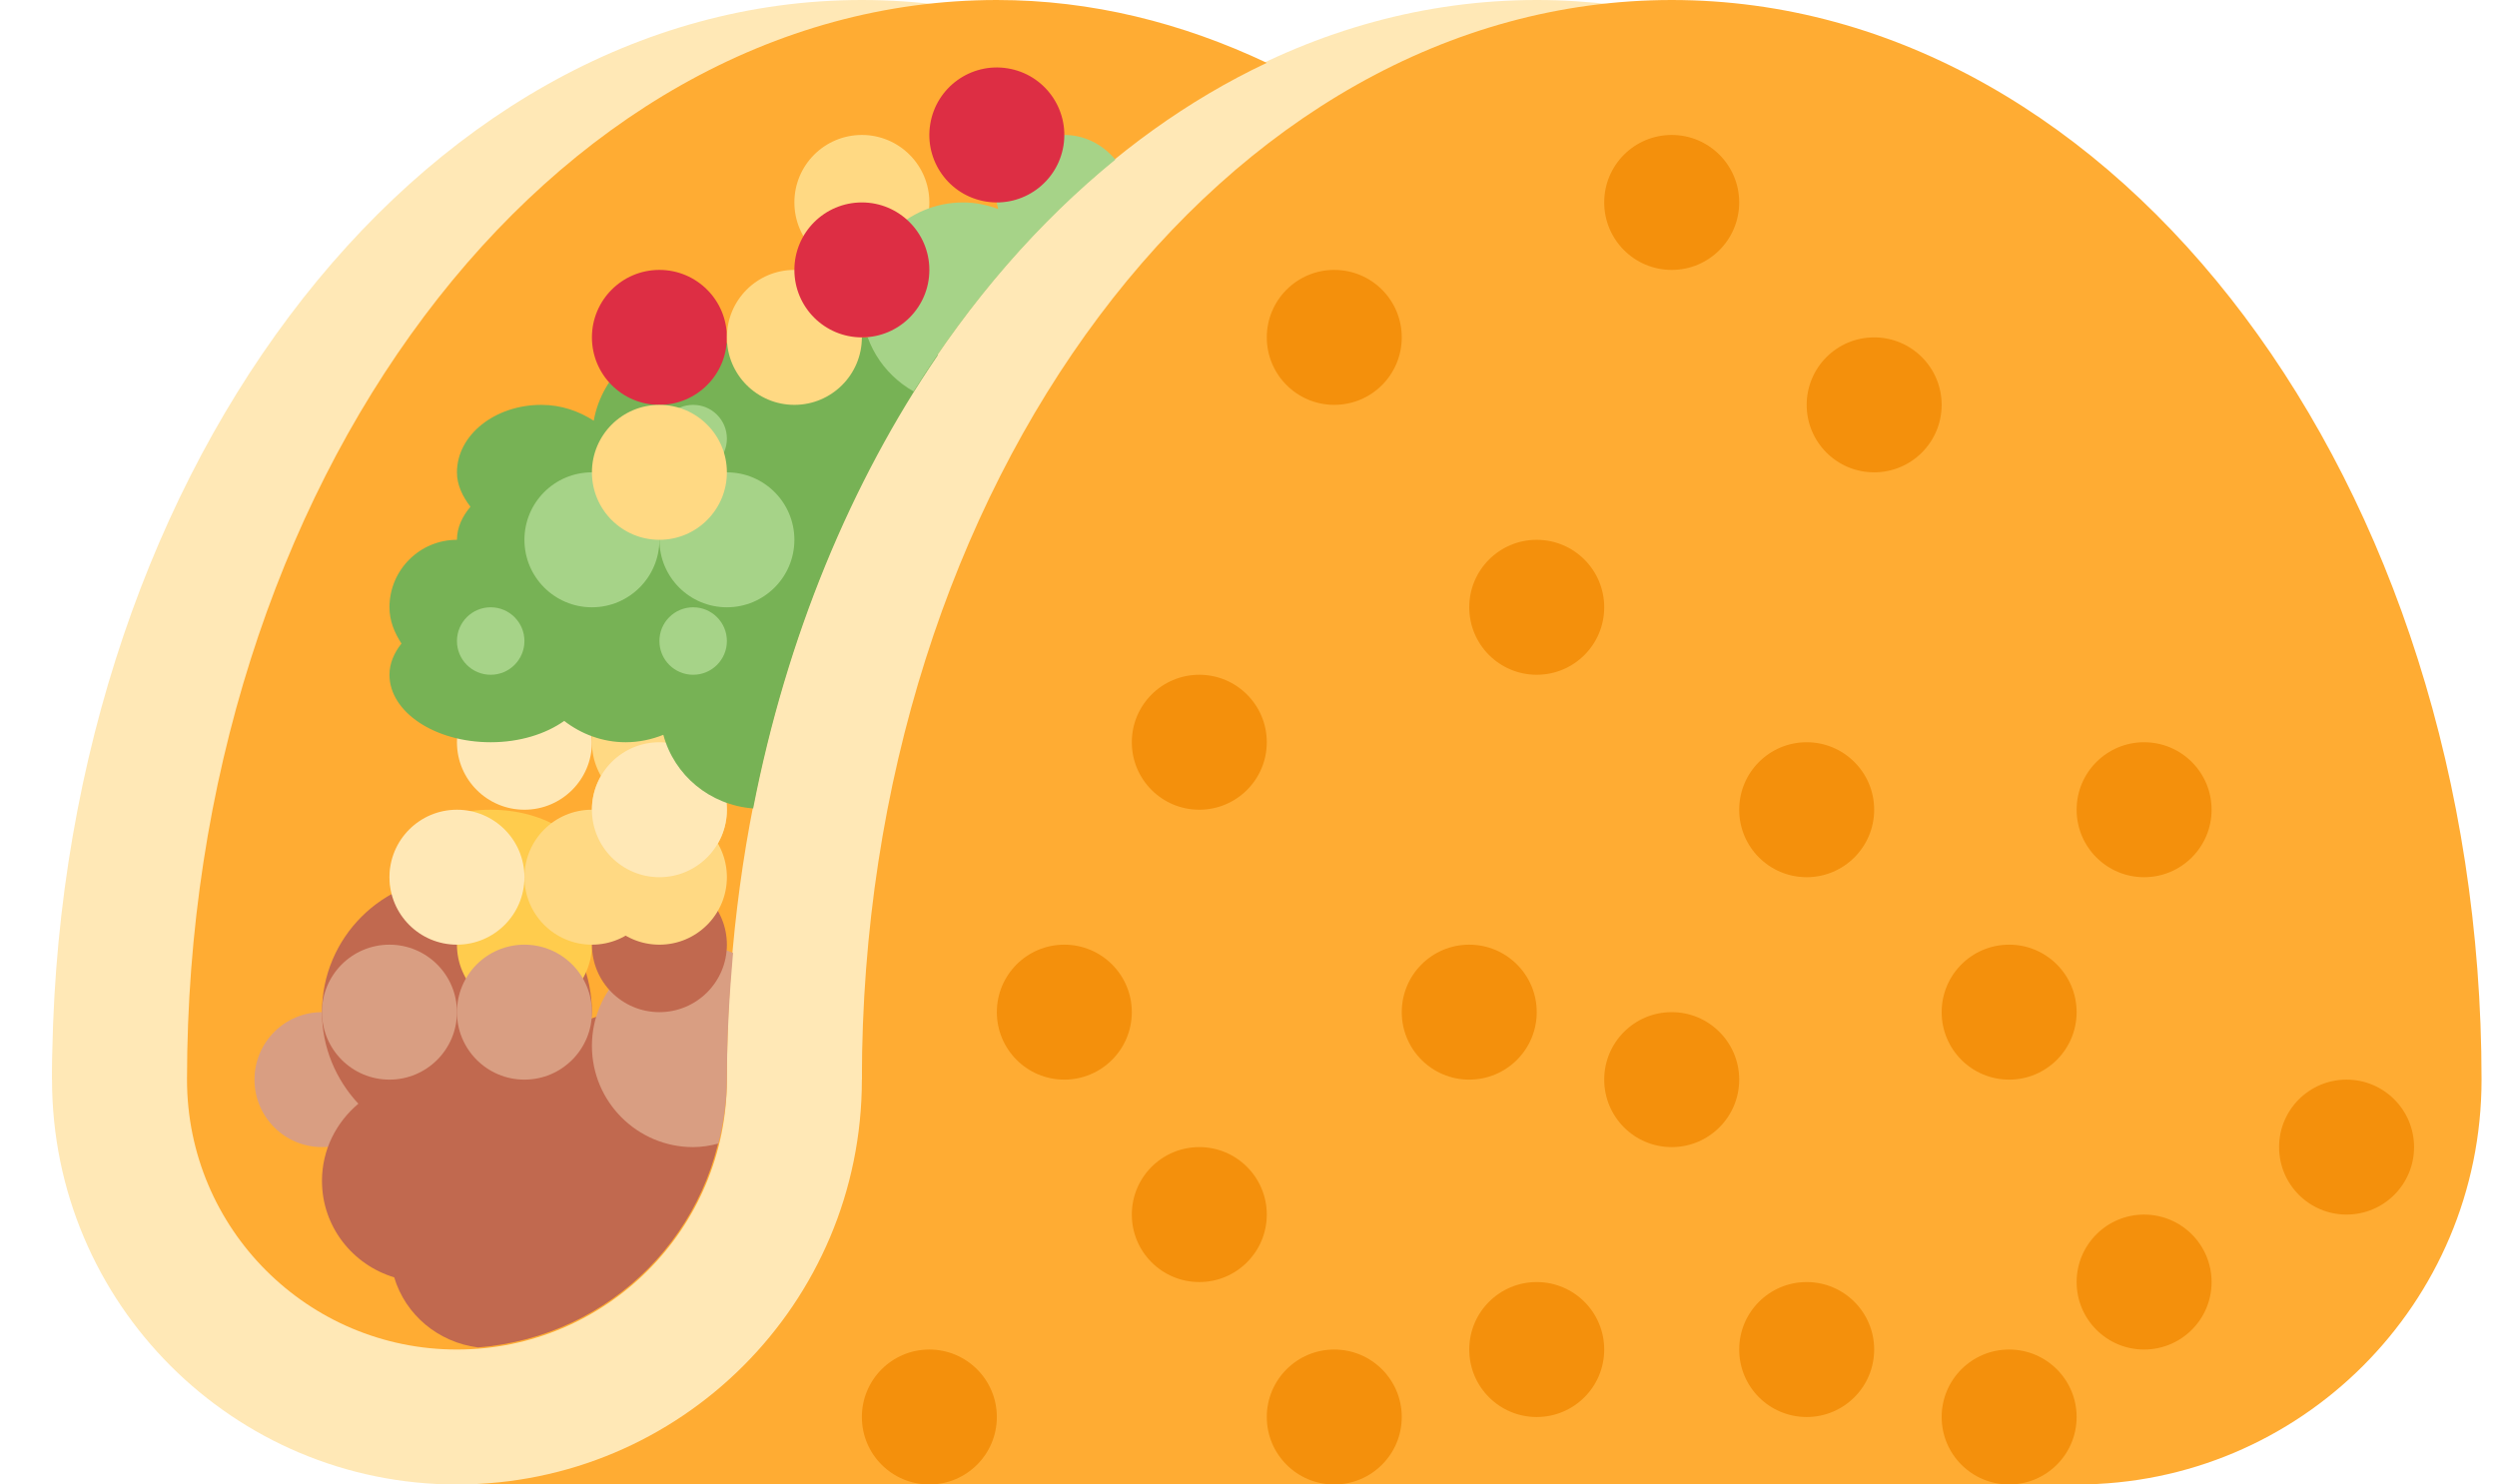 <svg width="37" height="22" viewBox="0 0 37 22" fill="none" xmlns="http://www.w3.org/2000/svg">
<path d="M12.771 0C6.145 0 0.771 7.164 0.771 16H6.771V22H23.89C24.454 20.146 24.771 18.123 24.771 16C24.771 7.164 19.398 0 12.771 0Z" fill="#FFE8B6"/>
<path d="M29.771 14H34.667C33.927 6.11 28.889 0 22.771 0C16.144 0 10.771 7.164 10.771 16C10.771 18.123 11.088 20.146 11.651 22H29.771V14Z" fill="#FFE8B6"/>
<path d="M36.771 16C36.771 7.164 31.398 0 24.771 0C18.145 0 12.771 7.164 12.771 16C12.771 18.123 13.088 20.146 13.651 22H30.771C34.085 22 36.771 19.315 36.771 16Z" fill="#FFAC33"/>
<path d="M6.771 16H16.771V22H6.771V16Z" fill="#FFAC33"/>
<path d="M0.771 16C0.771 12.688 3.458 10 6.771 10C10.084 10 12.771 12.687 12.771 16C12.771 19.315 10.084 22 6.771 22C3.458 22 0.771 19.315 0.771 16Z" fill="#FFE8B6"/>
<path d="M14.771 0C8.145 0 2.771 7.164 2.771 16C2.771 18.21 4.562 20 6.771 20C8.98 20 10.771 18.21 10.771 16C10.771 9.037 14.113 3.129 18.771 0.931C17.518 0.339 16.176 0 14.771 0Z" fill="#FFAC33"/>
<path d="M4.771 17C5.323 17 5.771 16.552 5.771 16C5.771 15.448 5.323 15 4.771 15C4.218 15 3.771 15.448 3.771 16C3.771 16.552 4.218 17 4.771 17Z" fill="#D99E82"/>
<path d="M10.746 16.25C10.626 15.541 10.014 15 9.271 15C9.091 15 8.921 15.037 8.761 15.095C8.763 15.062 8.771 15.032 8.771 15C8.771 13.896 7.875 13 6.771 13C5.667 13 4.771 13.896 4.771 15C4.771 15.525 4.978 16 5.31 16.357C4.983 16.633 4.771 17.039 4.771 17.5C4.771 18.178 5.224 18.744 5.841 18.93C6.008 19.487 6.492 19.892 7.082 19.969C9.06 19.813 10.622 18.236 10.746 16.25Z" fill="#C1694F"/>
<path d="M10.271 14C9.443 14 8.771 14.672 8.771 15.5C8.771 16.328 9.443 17 10.271 17C10.401 17 10.525 16.979 10.646 16.947C10.721 16.642 10.771 16.328 10.771 16C10.771 15.363 10.808 14.739 10.862 14.122C10.681 14.044 10.482 14 10.271 14Z" fill="#D99E82"/>
<path d="M7.271 14C8.099 14 8.771 13.552 8.771 13C8.771 12.448 8.099 12 7.271 12C6.442 12 5.771 12.448 5.771 13C5.771 13.552 6.442 14 7.271 14Z" fill="#FFCC4D"/>
<path d="M7.771 15C8.323 15 8.771 14.552 8.771 14C8.771 13.448 8.323 13 7.771 13C7.218 13 6.771 13.448 6.771 14C6.771 14.552 7.218 15 7.771 15Z" fill="#FFCC4D"/>
<path d="M9.771 15C10.323 15 10.771 14.552 10.771 14C10.771 13.448 10.323 13 9.771 13C9.218 13 8.771 13.448 8.771 14C8.771 14.552 9.218 15 9.771 15Z" fill="#C1694F"/>
<path d="M5.771 16C6.323 16 6.771 15.552 6.771 15C6.771 14.448 6.323 14 5.771 14C5.218 14 4.771 14.448 4.771 15C4.771 15.552 5.218 16 5.771 16Z" fill="#D99E82"/>
<path d="M7.771 16C8.323 16 8.771 15.552 8.771 15C8.771 14.448 8.323 14 7.771 14C7.218 14 6.771 14.448 6.771 15C6.771 15.552 7.218 16 7.771 16Z" fill="#D99E82"/>
<path d="M8.771 14C9.323 14 9.771 13.552 9.771 13C9.771 12.448 9.323 12 8.771 12C8.218 12 7.771 12.448 7.771 13C7.771 13.552 8.218 14 8.771 14Z" fill="#FFD983"/>
<path d="M7.771 12C8.323 12 8.771 11.552 8.771 11C8.771 10.448 8.323 10 7.771 10C7.218 10 6.771 10.448 6.771 11C6.771 11.552 7.218 12 7.771 12Z" fill="#FFE8B6"/>
<path d="M6.771 14C7.323 14 7.771 13.552 7.771 13C7.771 12.448 7.323 12 6.771 12C6.218 12 5.771 12.448 5.771 13C5.771 13.552 6.218 14 6.771 14Z" fill="#FFE8B6"/>
<path d="M9.771 12C10.323 12 10.771 11.552 10.771 11C10.771 10.448 10.323 10 9.771 10C9.218 10 8.771 10.448 8.771 11C8.771 11.552 9.218 12 9.771 12Z" fill="#FFD983"/>
<path d="M9.771 14C10.323 14 10.771 13.552 10.771 13C10.771 12.448 10.323 12 9.771 12C9.218 12 8.771 12.448 8.771 13C8.771 13.552 9.218 14 9.771 14Z" fill="#FFD983"/>
<path d="M9.771 13C10.323 13 10.771 12.552 10.771 12C10.771 11.448 10.323 11 9.771 11C9.218 11 8.771 11.448 8.771 12C8.771 12.552 9.218 13 9.771 13Z" fill="#FFD983"/>
<path d="M9.771 13C10.323 13 10.771 12.552 10.771 12C10.771 11.448 10.323 11 9.771 11C9.218 11 8.771 11.448 8.771 12C8.771 12.552 9.218 13 9.771 13Z" fill="#FFE8B6"/>
<path d="M11.343 5.453C11.071 5.174 10.692 5 10.271 5C9.533 5 8.923 5.533 8.798 6.235C8.583 6.096 8.32 6 8.021 6C7.331 6 6.771 6.448 6.771 7C6.771 7.19 6.855 7.358 6.971 7.51C6.848 7.656 6.771 7.821 6.771 8C6.219 8 5.771 8.448 5.771 9C5.771 9.202 5.846 9.379 5.949 9.537C5.839 9.676 5.771 9.832 5.771 10C5.771 10.552 6.442 11 7.271 11C7.701 11 8.086 10.878 8.36 10.684C8.614 10.879 8.927 11 9.271 11C9.469 11 9.656 10.959 9.829 10.89C9.992 11.492 10.519 11.932 11.16 11.981C11.655 9.437 12.61 7.146 13.898 5.261C13.577 5.097 13.19 5 12.771 5C12.211 5 11.706 5.174 11.343 5.453Z" fill="#77B255"/>
<path d="M8.771 9C9.323 9 9.771 8.552 9.771 8C9.771 7.448 9.323 7 8.771 7C8.218 7 7.771 7.448 7.771 8C7.771 8.552 8.218 9 8.771 9Z" fill="#A6D388"/>
<path d="M10.771 6.5C10.771 6.776 10.547 7 10.271 7C9.995 7 9.771 6.777 9.771 6.5C9.771 6.224 9.995 6 10.271 6C10.547 6 10.771 6.224 10.771 6.5Z" fill="#A6D388"/>
<path d="M7.271 10C7.547 10 7.771 9.776 7.771 9.5C7.771 9.224 7.547 9 7.271 9C6.994 9 6.771 9.224 6.771 9.5C6.771 9.776 6.994 10 7.271 10Z" fill="#A6D388"/>
<path d="M10.771 9.5C10.771 9.776 10.547 10 10.271 10C9.995 10 9.771 9.777 9.771 9.5C9.771 9.223 9.995 9 10.271 9C10.547 9 10.771 9.224 10.771 9.5Z" fill="#A6D388"/>
<path d="M10.771 9C11.323 9 11.771 8.552 11.771 8C11.771 7.448 11.323 7 10.771 7C10.218 7 9.771 7.448 9.771 8C9.771 8.552 10.218 9 10.771 9Z" fill="#A6D388"/>
<path d="M9.771 6C10.323 6 10.771 5.552 10.771 5C10.771 4.448 10.323 4 9.771 4C9.218 4 8.771 4.448 8.771 5C8.771 5.552 9.218 6 9.771 6Z" fill="#DD2E44"/>
<path d="M11.771 6C12.323 6 12.771 5.552 12.771 5C12.771 4.448 12.323 4 11.771 4C11.218 4 10.771 4.448 10.771 5C10.771 5.552 11.218 6 11.771 6Z" fill="#FFD983"/>
<path d="M12.771 4C13.323 4 13.771 3.552 13.771 3C13.771 2.448 13.323 2 12.771 2C12.218 2 11.771 2.448 11.771 3C11.771 3.552 12.218 4 12.771 4Z" fill="#FFD983"/>
<path d="M9.771 8C10.323 8 10.771 7.552 10.771 7C10.771 6.448 10.323 6 9.771 6C9.218 6 8.771 6.448 8.771 7C8.771 7.552 9.218 8 9.771 8Z" fill="#FFD983"/>
<path d="M15.771 2C15.219 2 14.771 2.448 14.771 3C14.771 3.035 14.787 3.064 14.791 3.098C14.629 3.038 14.455 3 14.271 3C13.442 3 12.771 3.671 12.771 4.5C12.771 5.061 13.082 5.543 13.538 5.801C14.383 4.447 15.394 3.288 16.527 2.365C16.344 2.147 16.079 2 15.771 2Z" fill="#A6D388"/>
<path d="M12.771 5C13.323 5 13.771 4.552 13.771 4C13.771 3.448 13.323 3 12.771 3C12.218 3 11.771 3.448 11.771 4C11.771 4.552 12.218 5 12.771 5Z" fill="#DD2E44"/>
<path d="M15.758 2.16C15.846 1.615 15.476 1.101 14.931 1.013C14.386 0.924 13.872 1.295 13.784 1.84C13.695 2.385 14.065 2.899 14.61 2.987C15.156 3.076 15.669 2.705 15.758 2.16Z" fill="#DD2E44"/>
<path d="M17.771 19C18.323 19 18.771 18.552 18.771 18C18.771 17.448 18.323 17 17.771 17C17.218 17 16.771 17.448 16.771 18C16.771 18.552 17.218 19 17.771 19Z" fill="#F4900C"/>
<path d="M13.771 22C14.323 22 14.771 21.552 14.771 21C14.771 20.448 14.323 20 13.771 20C13.218 20 12.771 20.448 12.771 21C12.771 21.552 13.218 22 13.771 22Z" fill="#F4900C"/>
<path d="M19.771 22C20.323 22 20.771 21.552 20.771 21C20.771 20.448 20.323 20 19.771 20C19.218 20 18.771 20.448 18.771 21C18.771 21.552 19.218 22 19.771 22Z" fill="#F4900C"/>
<path d="M22.771 21C23.323 21 23.771 20.552 23.771 20C23.771 19.448 23.323 19 22.771 19C22.218 19 21.771 19.448 21.771 20C21.771 20.552 22.218 21 22.771 21Z" fill="#F4900C"/>
<path d="M26.771 21C27.323 21 27.771 20.552 27.771 20C27.771 19.448 27.323 19 26.771 19C26.218 19 25.771 19.448 25.771 20C25.771 20.552 26.218 21 26.771 21Z" fill="#F4900C"/>
<path d="M29.771 22C30.323 22 30.771 21.552 30.771 21C30.771 20.448 30.323 20 29.771 20C29.218 20 28.771 20.448 28.771 21C28.771 21.552 29.218 22 29.771 22Z" fill="#F4900C"/>
<path d="M31.771 20C32.323 20 32.771 19.552 32.771 19C32.771 18.448 32.323 18 31.771 18C31.218 18 30.771 18.448 30.771 19C30.771 19.552 31.218 20 31.771 20Z" fill="#F4900C"/>
<path d="M21.771 16C22.323 16 22.771 15.552 22.771 15C22.771 14.448 22.323 14 21.771 14C21.218 14 20.771 14.448 20.771 15C20.771 15.552 21.218 16 21.771 16Z" fill="#F4900C"/>
<path d="M15.771 16C16.323 16 16.771 15.552 16.771 15C16.771 14.448 16.323 14 15.771 14C15.218 14 14.771 14.448 14.771 15C14.771 15.552 15.218 16 15.771 16Z" fill="#F4900C"/>
<path d="M34.771 18C35.323 18 35.771 17.552 35.771 17C35.771 16.448 35.323 16 34.771 16C34.218 16 33.771 16.448 33.771 17C33.771 17.552 34.218 18 34.771 18Z" fill="#F4900C"/>
<path d="M17.771 12C18.323 12 18.771 11.552 18.771 11C18.771 10.448 18.323 10 17.771 10C17.218 10 16.771 10.448 16.771 11C16.771 11.552 17.218 12 17.771 12Z" fill="#F4900C"/>
<path d="M22.771 10C23.323 10 23.771 9.552 23.771 9C23.771 8.448 23.323 8 22.771 8C22.218 8 21.771 8.448 21.771 9C21.771 9.552 22.218 10 22.771 10Z" fill="#F4900C"/>
<path d="M20.771 5C20.771 5.552 20.324 6 19.771 6C19.219 6 18.771 5.552 18.771 5C18.771 4.448 19.219 4 19.771 4C20.324 4 20.771 4.448 20.771 5Z" fill="#F4900C"/>
<path d="M27.771 7C28.323 7 28.771 6.552 28.771 6C28.771 5.448 28.323 5 27.771 5C27.218 5 26.771 5.448 26.771 6C26.771 6.552 27.218 7 27.771 7Z" fill="#F4900C"/>
<path d="M24.771 4C25.323 4 25.771 3.552 25.771 3C25.771 2.448 25.323 2 24.771 2C24.218 2 23.771 2.448 23.771 3C23.771 3.552 24.218 4 24.771 4Z" fill="#F4900C"/>
<path d="M31.771 13C32.323 13 32.771 12.552 32.771 12C32.771 11.448 32.323 11 31.771 11C31.218 11 30.771 11.448 30.771 12C30.771 12.552 31.218 13 31.771 13Z" fill="#F4900C"/>
<path d="M26.771 13C27.323 13 27.771 12.552 27.771 12C27.771 11.448 27.323 11 26.771 11C26.218 11 25.771 11.448 25.771 12C25.771 12.552 26.218 13 26.771 13Z" fill="#F4900C"/>
<path d="M24.771 17C25.323 17 25.771 16.552 25.771 16C25.771 15.448 25.323 15 24.771 15C24.218 15 23.771 15.448 23.771 16C23.771 16.552 24.218 17 24.771 17Z" fill="#F4900C"/>
<path d="M29.771 16C30.323 16 30.771 15.552 30.771 15C30.771 14.448 30.323 14 29.771 14C29.218 14 28.771 14.448 28.771 15C28.771 15.552 29.218 16 29.771 16Z" fill="#F4900C"/>
</svg>
